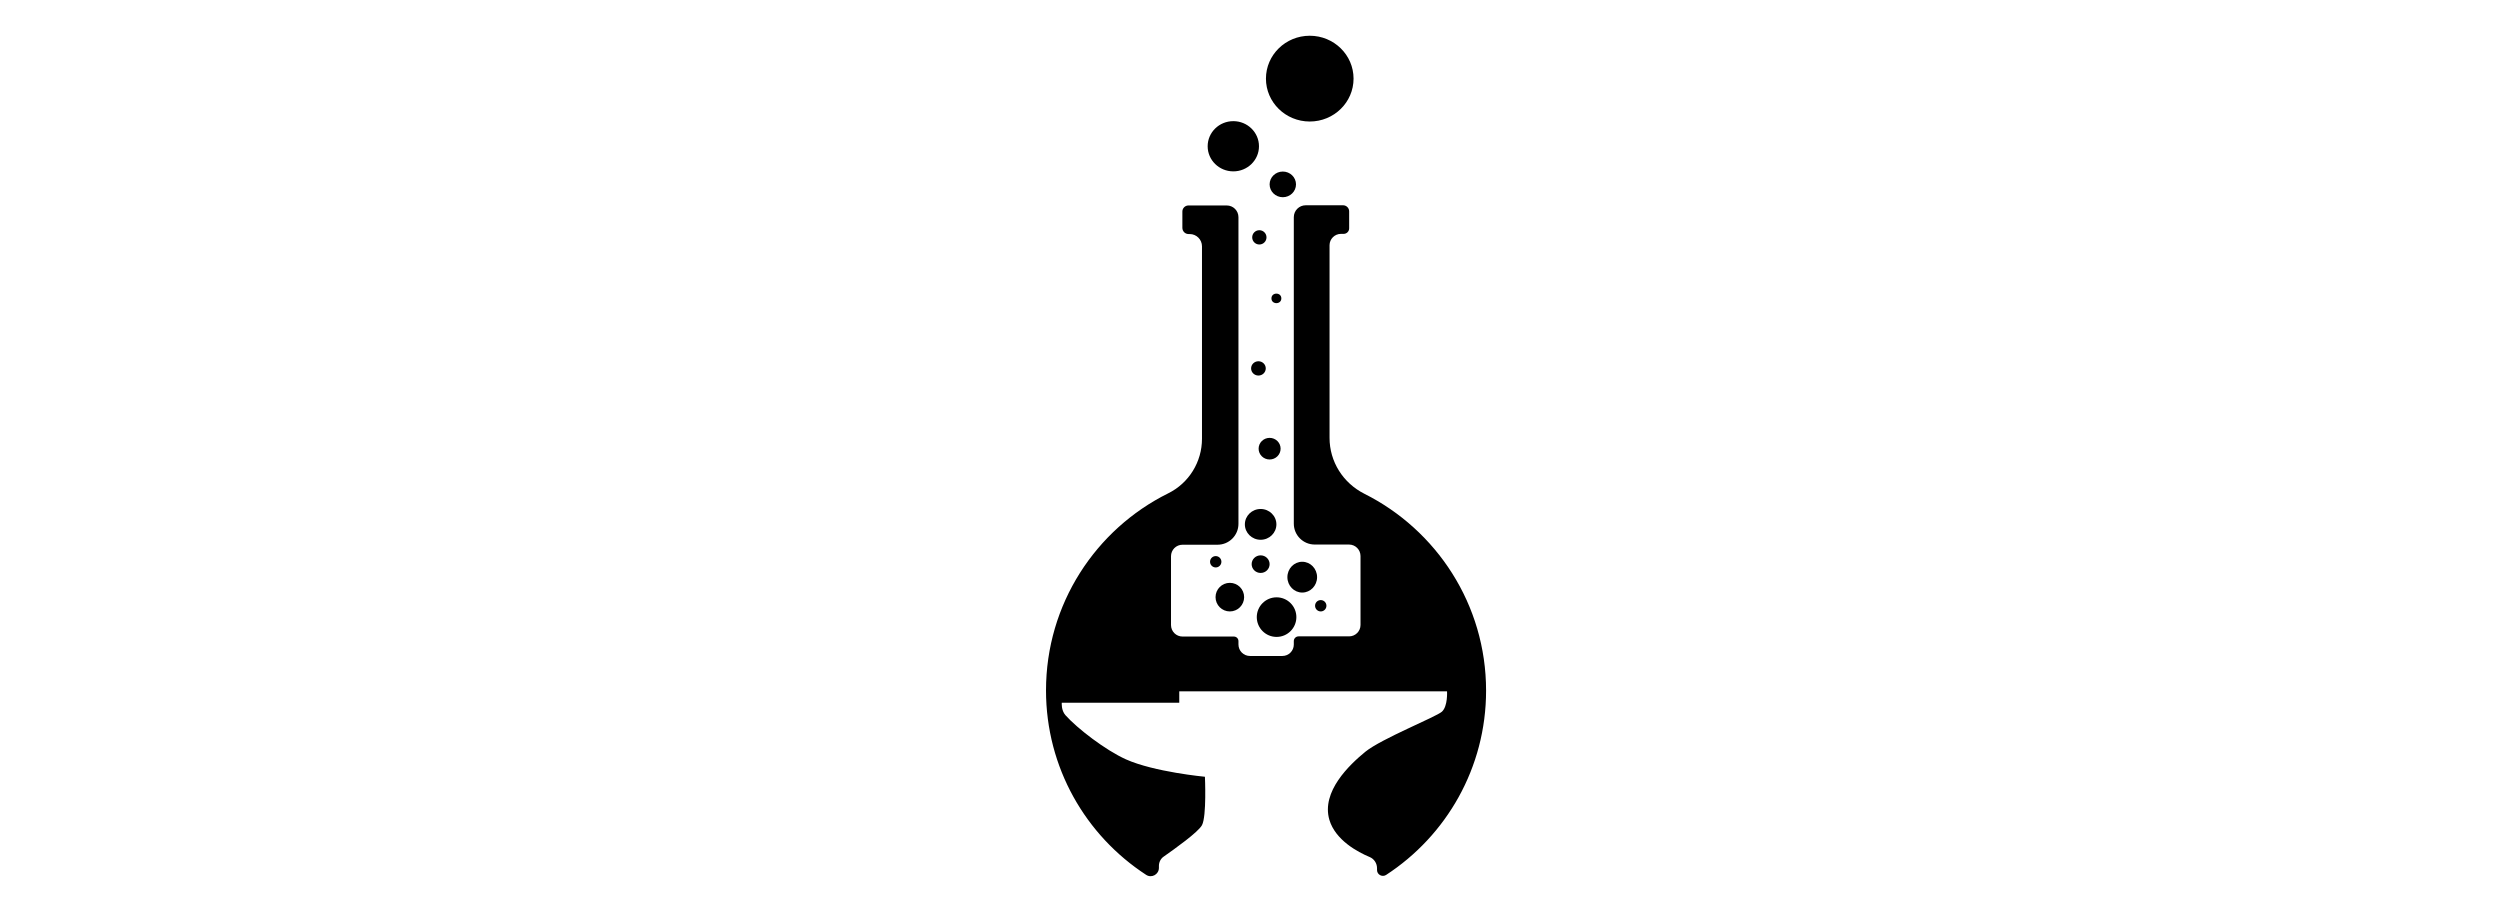 <?xml version="1.0" encoding="utf-8"?>
<!-- Generator: Adobe Illustrator 19.0.0, SVG Export Plug-In . SVG Version: 6.00 Build 0)  -->
<svg version="1.1" id="Layer_1" xmlns="http://www.w3.org/2000/svg" xmlns:xlink="http://www.w3.org/1999/xlink" x="0px" y="0px"
	 viewBox="0 0 1364 494" style="enable-background:new 0 0 1364 494;" xml:space="preserve">
<path id="XMLID_310_" d="M725.4,238.9V133.8c0-3.4,2.8-6.2,6.2-6.2h1.5c1.6,0,3-1.3,3-3v-9.3c0-1.8-1.5-3.3-3.3-3.3h-20.4
	c-3.6,0-6.5,2.9-6.5,6.5v167.2c0,6.3,5.1,11.4,11.4,11.4H736c3.5,0,6.3,2.8,6.3,6.3v37.6c0,3.4-2.8,6.2-6.2,6.2h-27.6
	c-1.4,0-2.6,1.1-2.6,2.6v1.9c0,3.4-2.8,6.2-6.2,6.2H682c-3.5,0-6.3-2.8-6.3-6.3v-1.8c0-1.4-1.1-2.5-2.5-2.5h-28
	c-3.5,0-6.3-2.8-6.3-6.3v-37.5c0-3.5,2.8-6.3,6.3-6.3h19.1c6.3,0,11.4-5.1,11.4-11.4V118.5c0-3.6-2.9-6.4-6.4-6.4h-20.9
	c-1.8,0-3.3,1.5-3.3,3.3v8.9c0,1.9,1.5,3.4,3.4,3.4h0.6c3.7,0,6.7,3,6.7,6.7v105c0,12.6-7.1,24.2-18.5,29.8
	c-39.5,19.6-66.6,60.4-66.6,107.5c0,42.1,21.7,79.2,54.6,100.6c3,2,7-0.2,7-3.8v-1.1c0-2,1-4,2.7-5.1c5.7-4,18.8-13.3,20.8-17.1
	c2.6-4.9,1.6-26.4,1.6-26.4s-27.7-2.6-43.1-9.5c-11.1-5-26.5-16.8-33-24.1c-2.4-2.7-2-6.8-2-6.8h64.1v-6.2h146.1
	c0,0,0.5,8.1-2.8,11.1c-3.3,2.9-32.9,14.7-41.7,21.8c-8.8,7.2-24.2,21.8-19.7,37.2c3.3,11.1,15.5,17.6,22,20.3c2.4,1,4,3.4,4,6.1v1
	c0,2.5,2.8,4,4.9,2.7c32.9-21.4,54.6-58.5,54.6-100.6c0-47-27.1-87.7-66.4-107.4C732.7,263.5,725.4,251.8,725.4,238.9z"/>
<circle id="XMLID_306_" cx="671" cy="325.8" r="7.8"/>
<circle id="XMLID_308_" cx="696.5" cy="336.7" r="10.8"/>
<ellipse id="XMLID_309_" cx="710.5" cy="314.9" rx="8.1" ry="8.4"/>
<ellipse id="XMLID_312_" cx="692.7" cy="244.8" rx="6" ry="5.9"/>
<ellipse id="XMLID_311_" cx="687.8" cy="286.1" rx="8.6" ry="8.4"/>
<ellipse id="XMLID_360_" cx="687.8" cy="307.8" rx="4.9" ry="4.8"/>
<ellipse id="XMLID_361_" cx="663.3" cy="306.5" rx="3.1" ry="3.1"/>
<ellipse id="XMLID_362_" cx="720.6" cy="330.5" rx="3.1" ry="3.1"/>
<ellipse id="XMLID_331_" cx="686.6" cy="201" rx="4" ry="3.9"/>
<ellipse id="XMLID_349_" cx="696.4" cy="162.8" rx="2.7" ry="2.6"/>
<ellipse id="XMLID_352_" cx="687.1" cy="129.5" rx="3.9" ry="3.9"/>
<ellipse id="XMLID_354_" cx="699.9" cy="100.6" rx="7.2" ry="7"/>
<ellipse id="XMLID_355_" cx="672.9" cy="79.8" rx="14" ry="13.7"/>
<ellipse id="XMLID_359_" cx="714.6" cy="42.9" rx="23.9" ry="23.4"/>
</svg>
